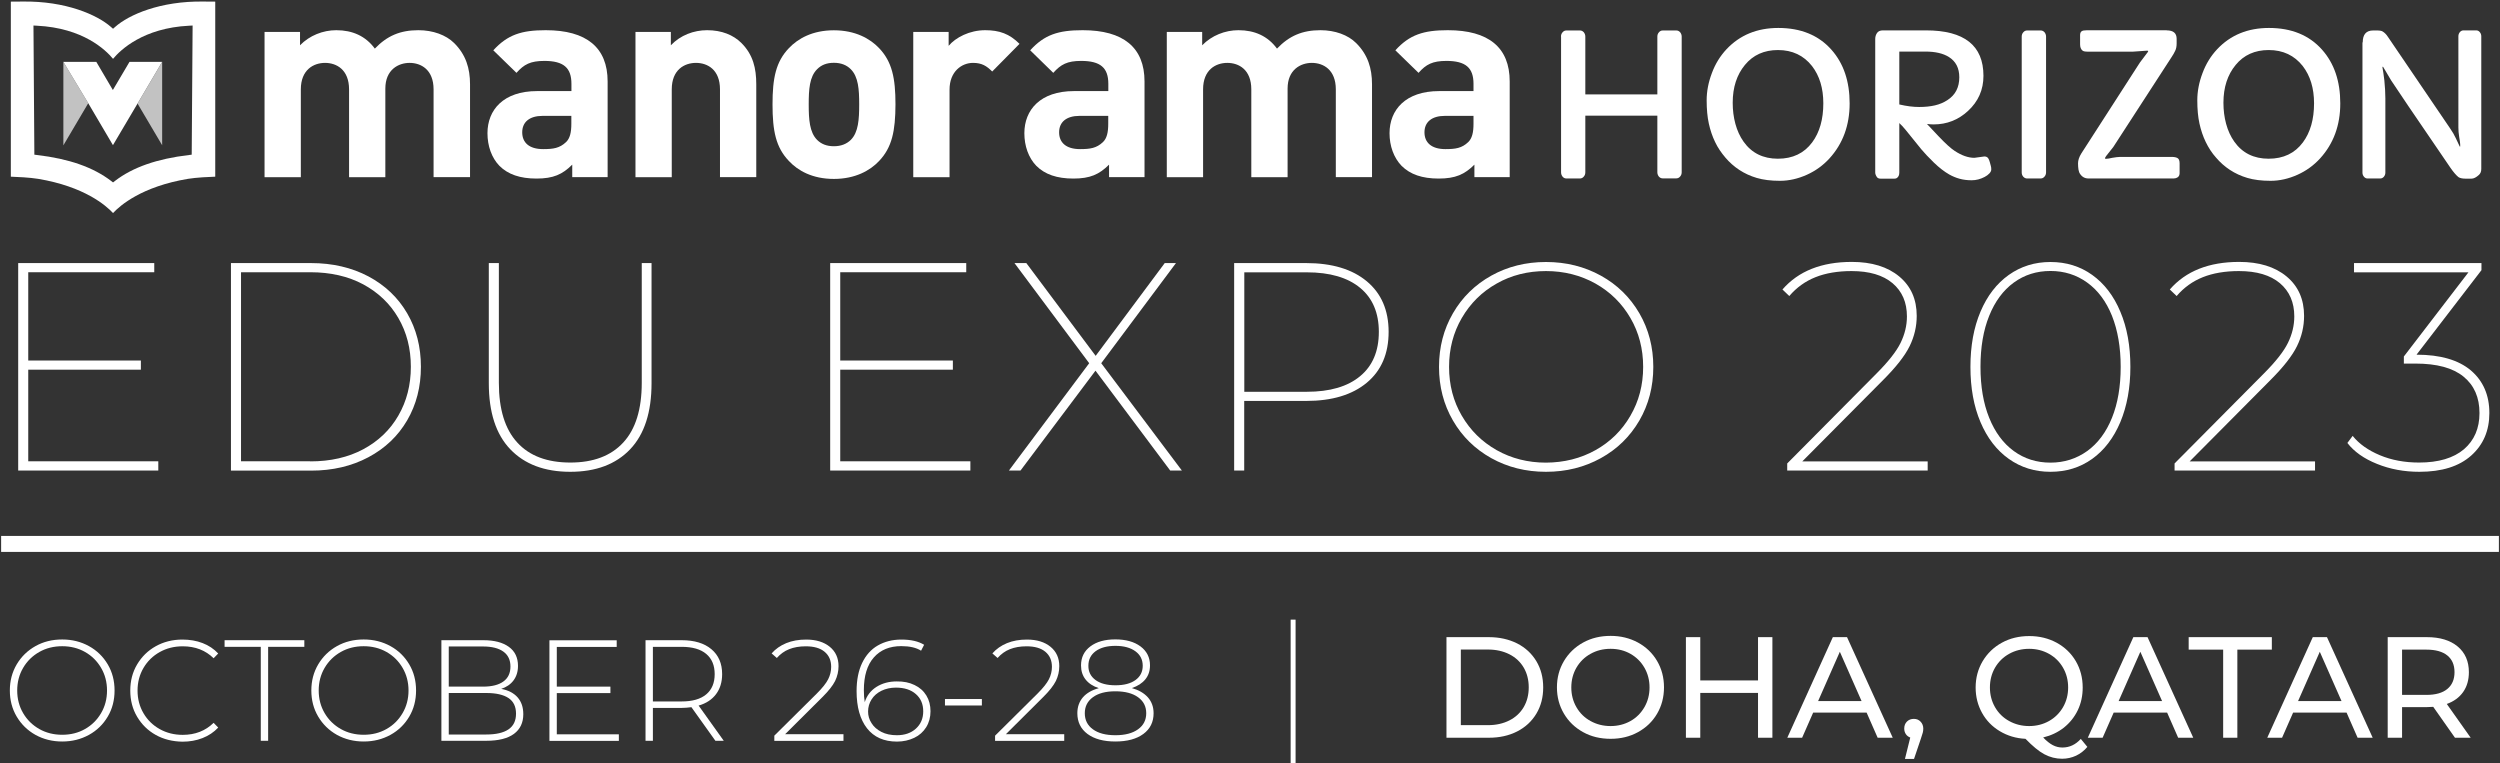 <svg width="619" height="189" viewBox="0 0 619 189" fill="none" xmlns="http://www.w3.org/2000/svg">
<rect x="0" y="0" width="619" height="189" fill="#333333" stroke="none"/>
<path d="M8.775 181.951C6.796 180.839 5.261 179.327 4.127 177.415C2.993 175.502 2.437 173.345 2.437 170.966C2.437 168.586 2.993 166.452 4.127 164.517C5.261 162.605 6.796 161.093 8.775 159.981C10.754 158.869 12.955 158.335 15.401 158.335C17.848 158.335 20.049 158.891 22.028 159.981C24.007 161.07 25.542 162.582 26.676 164.495C27.81 166.407 28.366 168.564 28.366 170.966C28.366 173.368 27.81 175.525 26.676 177.437C25.542 179.349 24.007 180.862 22.028 181.951C20.049 183.041 17.848 183.597 15.401 183.597C12.955 183.597 10.754 183.041 8.775 181.951ZM21.05 180.506C22.74 179.55 24.052 178.238 25.03 176.57C26.009 174.902 26.498 173.034 26.498 170.966C26.498 168.898 26.009 167.03 25.03 165.362C24.052 163.694 22.74 162.382 21.05 161.426C19.36 160.47 17.47 160.003 15.401 160.003C13.311 160.003 11.421 160.47 9.731 161.426C8.041 162.382 6.707 163.694 5.728 165.362C4.75 167.03 4.26 168.898 4.26 170.966C4.26 173.034 4.75 174.902 5.728 176.57C6.707 178.238 8.041 179.55 9.731 180.506C11.421 181.462 13.311 181.929 15.401 181.929C17.492 181.929 19.382 181.462 21.05 180.506Z" fill="white"/>
<path d="M38.572 181.973C36.616 180.884 35.081 179.371 33.947 177.459C32.813 175.547 32.257 173.39 32.257 170.988C32.257 168.586 32.813 166.429 33.947 164.517C35.081 162.605 36.616 161.092 38.572 160.003C40.529 158.913 42.731 158.357 45.177 158.357C46.978 158.357 48.646 158.646 50.158 159.224C51.67 159.803 52.96 160.67 54.028 161.804L52.893 162.983C50.892 161.026 48.357 160.025 45.244 160.025C43.153 160.025 41.263 160.492 39.551 161.448C37.839 162.404 36.504 163.716 35.526 165.384C34.547 167.052 34.058 168.92 34.058 170.988C34.058 173.056 34.547 174.924 35.526 176.592C36.504 178.26 37.839 179.572 39.551 180.528C41.263 181.484 43.153 181.951 45.244 181.951C48.335 181.951 50.87 180.95 52.893 178.971L54.028 180.15C52.96 181.284 51.67 182.151 50.136 182.752C48.602 183.352 46.956 183.641 45.177 183.641C42.731 183.597 40.529 183.063 38.572 181.973Z" fill="white"/>
<path d="M64.568 160.158H55.606V158.513H75.353V160.158H66.391V183.418H64.568V160.158Z" fill="white"/>
<path d="M83.425 181.951C81.446 180.839 79.912 179.327 78.778 177.414C77.644 175.502 77.088 173.345 77.088 170.966C77.088 168.586 77.644 166.451 78.778 164.517C79.912 162.604 81.446 161.092 83.425 159.98C85.405 158.869 87.606 158.335 90.052 158.335C92.498 158.335 94.7 158.891 96.679 159.98C98.658 161.07 100.193 162.582 101.327 164.495C102.461 166.407 103.017 168.564 103.017 170.966C103.017 173.367 102.461 175.524 101.327 177.437C100.193 179.349 98.658 180.861 96.679 181.951C94.7 183.041 92.498 183.596 90.052 183.596C87.606 183.596 85.405 183.041 83.425 181.951ZM95.701 180.505C97.391 179.549 98.703 178.237 99.681 176.569C100.659 174.902 101.149 173.034 101.149 170.966C101.149 168.898 100.659 167.03 99.681 165.362C98.703 163.694 97.391 162.382 95.701 161.426C94.01 160.47 92.12 160.003 90.052 160.003C87.962 160.003 86.072 160.47 84.382 161.426C82.692 162.382 81.358 163.694 80.379 165.362C79.401 167.03 78.911 168.898 78.911 170.966C78.911 173.034 79.401 174.902 80.379 176.569C81.358 178.237 82.692 179.549 84.382 180.505C86.072 181.462 87.962 181.929 90.052 181.929C92.143 181.929 94.01 181.462 95.701 180.505Z" fill="white"/>
<path d="M128.167 172.678C129.101 173.745 129.568 175.124 129.568 176.836C129.568 178.949 128.79 180.572 127.255 181.706C125.721 182.84 123.431 183.418 120.384 183.418H109.288V158.513H119.672C122.385 158.513 124.476 159.069 125.988 160.158C127.5 161.248 128.256 162.827 128.256 164.872C128.256 166.296 127.878 167.496 127.144 168.475C126.41 169.453 125.387 170.143 124.098 170.565C125.877 170.899 127.233 171.61 128.167 172.678ZM111.111 160.091V170.009H119.606C121.785 170.009 123.475 169.587 124.631 168.742C125.81 167.897 126.388 166.651 126.388 165.028C126.388 163.427 125.81 162.182 124.631 161.337C123.453 160.492 121.785 160.069 119.606 160.069H111.111V160.091ZM125.899 180.594C127.144 179.749 127.767 178.459 127.767 176.703C127.767 174.946 127.144 173.656 125.899 172.833C124.654 172.011 122.83 171.588 120.406 171.588H111.111V181.862H120.406C122.808 181.862 124.654 181.439 125.899 180.594Z" fill="white"/>
<path d="M153.229 181.795V183.441H136.039V158.535H152.695V160.18H137.863V170.009H151.138V171.61H137.863V181.817H153.229V181.795Z" fill="white"/>
<path d="M177.134 183.418L171.197 175.102C170.307 175.213 169.507 175.28 168.773 175.28H161.657V183.418H159.833V158.513H168.773C171.908 158.513 174.354 159.246 176.133 160.736C177.912 162.226 178.802 164.272 178.802 166.918C178.802 168.897 178.29 170.543 177.29 171.877C176.289 173.211 174.843 174.168 172.976 174.701L179.202 183.418H177.134ZM168.773 173.678C171.419 173.678 173.465 173.1 174.866 171.922C176.267 170.743 176.956 169.075 176.956 166.918C176.956 164.761 176.267 163.093 174.866 161.915C173.465 160.736 171.441 160.158 168.773 160.158H161.657V173.678H168.773Z" fill="white"/>
<path d="M208.844 181.795V183.441H191.722V182.151L202.262 171.7C203.641 170.321 204.575 169.142 205.064 168.164C205.553 167.185 205.798 166.162 205.798 165.117C205.798 163.538 205.264 162.293 204.174 161.381C203.085 160.47 201.528 160.025 199.505 160.025C197.948 160.025 196.569 160.27 195.391 160.737C194.212 161.204 193.211 161.937 192.344 162.916L191.054 161.782C192.011 160.692 193.211 159.847 194.657 159.247C196.125 158.646 197.77 158.357 199.616 158.357C202.062 158.357 203.997 158.958 205.442 160.136C206.887 161.315 207.621 162.916 207.621 164.939C207.621 166.229 207.332 167.452 206.776 168.609C206.198 169.765 205.131 171.121 203.574 172.656L194.39 181.795H208.844Z" fill="white"/>
<path d="M226.434 169.609C227.702 170.21 228.68 171.077 229.37 172.211C230.059 173.345 230.392 174.635 230.392 176.103C230.392 177.592 230.037 178.905 229.325 180.061C228.613 181.195 227.635 182.084 226.367 182.685C225.1 183.285 223.677 183.619 222.098 183.619C218.873 183.619 216.405 182.529 214.671 180.328C212.958 178.126 212.091 175.057 212.091 171.121C212.091 168.364 212.558 166.029 213.47 164.139C214.382 162.249 215.671 160.781 217.339 159.825C219.007 158.869 220.942 158.357 223.165 158.357C225.522 158.357 227.39 158.78 228.814 159.647L228.057 161.115C226.879 160.359 225.233 159.981 223.143 159.981C220.274 159.981 218.006 160.914 216.361 162.782C214.715 164.65 213.892 167.341 213.892 170.877C213.892 171.966 213.959 172.967 214.115 173.857C214.604 172.256 215.582 170.988 217.006 170.076C218.451 169.165 220.119 168.72 222.031 168.72C223.721 168.698 225.167 168.987 226.434 169.609ZM226.768 180.417C227.969 179.327 228.591 177.904 228.591 176.125C228.591 174.346 227.991 172.923 226.768 171.855C225.567 170.788 223.899 170.254 221.831 170.254C220.497 170.254 219.318 170.521 218.251 171.032C217.183 171.566 216.383 172.256 215.805 173.167C215.227 174.079 214.937 175.08 214.937 176.192C214.937 177.192 215.204 178.148 215.782 179.038C216.338 179.95 217.161 180.661 218.229 181.217C219.296 181.773 220.586 182.04 222.076 182.04C223.988 182.04 225.567 181.506 226.768 180.417Z" fill="white"/>
<path d="M233.973 173.078H243.112V174.679H233.973V173.078Z" fill="white"/>
<path d="M263.503 181.795V183.441H246.381V182.151L256.921 171.7C258.3 170.321 259.234 169.142 259.723 168.164C260.212 167.185 260.457 166.162 260.457 165.117C260.457 163.538 259.923 162.293 258.834 161.381C257.744 160.47 256.187 160.025 254.164 160.025C252.607 160.025 251.228 160.27 250.05 160.737C248.871 161.204 247.871 161.937 247.003 162.916L245.714 161.782C246.67 160.692 247.871 159.847 249.316 159.247C250.784 158.646 252.429 158.357 254.275 158.357C256.721 158.357 258.656 158.958 260.101 160.136C261.547 161.315 262.28 162.916 262.28 164.939C262.28 166.229 261.991 167.452 261.435 168.609C260.857 169.765 259.79 171.121 258.233 172.656L249.049 181.795H263.503Z" fill="white"/>
<path d="M284.229 172.678C285.163 173.745 285.63 175.057 285.63 176.592C285.63 178.771 284.785 180.483 283.095 181.729C281.405 182.974 279.092 183.596 276.157 183.596C273.244 183.596 270.953 182.974 269.263 181.729C267.596 180.483 266.75 178.771 266.75 176.592C266.75 175.035 267.217 173.723 268.129 172.656C269.041 171.611 270.353 170.854 272.065 170.388C270.642 169.921 269.552 169.209 268.796 168.253C268.04 167.297 267.662 166.14 267.662 164.761C267.662 162.76 268.441 161.203 269.975 160.047C271.509 158.891 273.577 158.313 276.157 158.313C278.736 158.313 280.827 158.891 282.383 160.047C283.94 161.203 284.741 162.782 284.741 164.739C284.741 166.096 284.362 167.252 283.584 168.208C282.806 169.164 281.694 169.876 280.249 170.365C281.961 170.854 283.273 171.611 284.229 172.678ZM281.783 180.572C283.139 179.594 283.807 178.282 283.807 176.592C283.807 174.924 283.139 173.612 281.783 172.633C280.426 171.655 278.559 171.166 276.157 171.166C273.777 171.166 271.932 171.655 270.598 172.633C269.263 173.612 268.596 174.924 268.596 176.592C268.596 178.282 269.263 179.616 270.598 180.572C271.932 181.551 273.778 182.04 276.179 182.04C278.559 182.04 280.426 181.551 281.783 180.572ZM271.242 168.364C272.421 169.231 274.067 169.676 276.179 169.676C278.292 169.676 279.937 169.253 281.138 168.386C282.339 167.519 282.939 166.34 282.939 164.85C282.939 163.338 282.339 162.137 281.116 161.248C279.893 160.358 278.247 159.914 276.179 159.914C274.111 159.914 272.488 160.358 271.287 161.226C270.086 162.115 269.486 163.294 269.486 164.828C269.463 166.318 270.064 167.497 271.242 168.364Z" fill="white"/>
<path d="M618.723 132.695H0.28V136.653H618.723V132.695Z" fill="white"/>
<path d="M358.146 157.757H368.642C371.266 157.757 373.601 158.29 375.647 159.313C377.692 160.358 379.271 161.826 380.405 163.716C381.539 165.607 382.095 167.764 382.095 170.21C382.095 172.656 381.539 174.813 380.405 176.703C379.271 178.593 377.692 180.061 375.647 181.106C373.601 182.151 371.266 182.663 368.642 182.663H358.146V157.757ZM368.419 179.549C370.443 179.549 372.2 179.149 373.734 178.371C375.269 177.592 376.447 176.481 377.27 175.08C378.093 173.679 378.515 172.033 378.515 170.187C378.515 168.342 378.093 166.696 377.27 165.295C376.447 163.894 375.269 162.782 373.734 162.004C372.2 161.226 370.421 160.825 368.419 160.825H361.704V179.549H368.419Z" fill="white"/>
<path d="M391.991 181.284C389.968 180.172 388.389 178.66 387.232 176.703C386.076 174.746 385.498 172.589 385.498 170.187C385.498 167.786 386.076 165.629 387.232 163.672C388.389 161.737 389.968 160.203 391.991 159.091C394.015 157.979 396.261 157.445 398.796 157.445C401.286 157.445 403.532 158.001 405.556 159.091C407.58 160.203 409.158 161.715 410.292 163.65C411.427 165.584 412.005 167.763 412.005 170.187C412.005 172.611 411.427 174.79 410.292 176.725C409.158 178.66 407.58 180.172 405.556 181.284C403.532 182.396 401.286 182.929 398.796 182.929C396.261 182.929 393.992 182.396 391.991 181.284ZM403.71 178.526C405.178 177.704 406.312 176.547 407.157 175.102C408.002 173.634 408.425 172.011 408.425 170.21C408.425 168.408 408.002 166.785 407.157 165.317C406.312 163.85 405.156 162.716 403.71 161.893C402.265 161.07 400.619 160.647 398.774 160.647C396.928 160.647 395.282 161.07 393.815 161.893C392.325 162.716 391.168 163.872 390.323 165.317C389.478 166.785 389.056 168.408 389.056 170.21C389.056 172.011 389.478 173.634 390.323 175.102C391.168 176.569 392.325 177.704 393.815 178.526C395.304 179.349 396.95 179.772 398.774 179.772C400.597 179.772 402.243 179.349 403.71 178.526Z" fill="white"/>
<path d="M438.845 157.757V182.663H435.287V171.566H420.988V182.663H417.43V157.757H420.988V168.475H435.287V157.757H438.845Z" fill="white"/>
<path d="M462.172 176.436H448.941L446.206 182.663H442.536L453.811 157.757H457.324L468.643 182.663H464.907L462.172 176.436ZM460.927 173.59L455.545 161.381L450.164 173.59H460.927Z" fill="white"/>
<path d="M475.536 178.682C475.981 179.149 476.204 179.727 476.204 180.416C476.204 180.772 476.159 181.106 476.07 181.439C475.981 181.773 475.826 182.284 475.581 182.974L473.913 187.91H471.667L472.979 182.618C472.534 182.44 472.156 182.173 471.89 181.773C471.623 181.373 471.489 180.928 471.489 180.394C471.489 179.683 471.712 179.104 472.156 178.66C472.601 178.215 473.179 177.993 473.869 177.993C474.558 177.993 475.092 178.215 475.536 178.682Z" fill="white"/>
<path d="M516.831 184.931C516.031 185.887 515.097 186.599 514.029 187.11C512.962 187.599 511.806 187.866 510.583 187.866C509.026 187.866 507.558 187.488 506.18 186.754C504.801 186.02 503.266 184.731 501.51 182.929C499.153 182.818 497.04 182.173 495.15 181.039C493.26 179.905 491.792 178.393 490.747 176.503C489.702 174.613 489.168 172.522 489.168 170.232C489.168 167.83 489.746 165.673 490.902 163.716C492.059 161.782 493.638 160.247 495.661 159.135C497.685 158.024 499.931 157.49 502.466 157.49C504.956 157.49 507.202 158.046 509.226 159.135C511.25 160.247 512.829 161.759 513.963 163.694C515.097 165.629 515.675 167.808 515.675 170.232C515.675 172.278 515.275 174.146 514.452 175.858C513.629 177.57 512.473 178.993 511.005 180.172C509.515 181.328 507.825 182.129 505.89 182.596C506.713 183.463 507.514 184.108 508.292 184.508C509.07 184.909 509.849 185.086 510.649 185.086C512.406 185.086 513.918 184.375 515.208 182.952L516.831 184.931ZM493.971 175.102C494.816 176.57 495.973 177.704 497.462 178.526C498.952 179.349 500.598 179.772 502.421 179.772C504.223 179.772 505.868 179.349 507.336 178.526C508.804 177.704 509.96 176.547 510.805 175.102C511.65 173.634 512.072 172.011 512.072 170.21C512.072 168.408 511.65 166.785 510.805 165.317C509.96 163.85 508.804 162.716 507.336 161.893C505.868 161.07 504.223 160.648 502.421 160.648C500.598 160.648 498.93 161.07 497.462 161.893C495.973 162.716 494.816 163.872 493.971 165.317C493.126 166.785 492.704 168.408 492.704 170.21C492.704 172.011 493.126 173.634 493.971 175.102Z" fill="white"/>
<path d="M536.578 176.436H523.347L520.612 182.663H516.942L528.217 157.757H531.73L543.049 182.663H539.313L536.578 176.436ZM535.333 173.59L529.951 161.381L524.57 173.59H535.333Z" fill="white"/>
<path d="M550.454 160.848H541.915V157.757H562.507V160.848H553.968V182.663H550.454V160.848Z" fill="white"/>
<path d="M581.008 176.436H567.777L565.042 182.663H561.373L572.647 157.757H576.16L587.479 182.663H583.743L581.008 176.436ZM579.763 173.59L574.381 161.381L569 173.59H579.763Z" fill="white"/>
<path d="M607.849 182.663L602.468 175.013C601.801 175.057 601.289 175.08 600.911 175.08H594.751V182.663H591.193V157.757H600.911C604.135 157.757 606.671 158.535 608.516 160.069C610.362 161.604 611.296 163.739 611.296 166.429C611.296 168.342 610.829 169.987 609.873 171.344C608.917 172.7 607.56 173.679 605.826 174.301L611.741 182.663H607.849ZM605.959 170.588C607.138 169.609 607.738 168.231 607.738 166.429C607.738 164.628 607.138 163.249 605.959 162.293C604.78 161.337 603.046 160.848 600.8 160.848H594.751V172.055H600.8C603.046 172.055 604.78 171.566 605.959 170.588Z" fill="white"/>
<path d="M39.195 114.238V116.506H4.505V65.138H38.194V67.406H6.995V89.266H34.881V91.534H6.995V114.216H39.195V114.238Z" fill="white"/>
<path d="M57.185 65.138H76.999C82.335 65.138 87.072 66.25 91.208 68.429C95.344 70.631 98.547 73.677 100.815 77.569C103.083 81.46 104.217 85.863 104.217 90.822C104.217 95.781 103.083 100.184 100.815 104.076C98.547 107.967 95.344 111.014 91.208 113.215C87.072 115.417 82.335 116.529 76.999 116.529H57.185V65.138ZM76.843 114.238C81.824 114.238 86.205 113.237 89.941 111.236C93.677 109.235 96.59 106.455 98.635 102.897C100.681 99.361 101.726 95.336 101.726 90.822C101.726 86.308 100.704 82.305 98.635 78.747C96.59 75.212 93.677 72.432 89.941 70.408C86.205 68.407 81.824 67.406 76.843 67.406H59.676V114.216H76.843V114.238Z" fill="white"/>
<path d="M126.343 111.236C122.785 107.522 121.028 102.074 121.028 94.869V65.138H123.519V94.781C123.519 101.34 125.031 106.255 128.078 109.568C131.102 112.882 135.483 114.527 141.22 114.527C146.89 114.527 151.271 112.882 154.318 109.568C157.364 106.277 158.899 101.34 158.899 94.781V65.138H161.322V94.869C161.322 102.052 159.566 107.522 156.03 111.236C152.494 114.95 147.557 116.818 141.198 116.818C134.838 116.818 129.901 114.95 126.343 111.236Z" fill="white"/>
<path d="M240.265 114.238V116.506H205.553V65.138H239.242V67.406H208.043V89.266H235.929V91.534H208.043V114.216H240.265V114.238Z" fill="white"/>
<path d="M289.743 116.506L271.242 91.778L252.674 116.506H249.805L269.685 89.933L251.184 65.138H254.119L271.286 88.109L288.387 65.138H291.167L272.665 89.933L292.634 116.506H289.743Z" fill="white"/>
<path d="M338.421 69.652C342.023 72.654 343.824 76.835 343.824 82.172C343.824 87.553 342.023 91.756 338.421 94.758C334.818 97.76 329.815 99.272 323.411 99.272H308.067V116.506H305.576V65.138H323.411C329.815 65.138 334.818 66.65 338.421 69.652ZM336.775 93.135C339.866 90.578 341.401 86.908 341.401 82.172C341.401 77.48 339.866 73.833 336.775 71.276C333.684 68.718 329.281 67.428 323.566 67.428H308.089V97.004H323.566C329.281 97.004 333.684 95.714 336.775 93.135Z" fill="white"/>
<path d="M369.242 113.438C365.217 111.192 362.037 108.078 359.747 104.12C357.456 100.162 356.3 95.737 356.3 90.844C356.3 85.952 357.456 81.527 359.747 77.569C362.037 73.611 365.217 70.497 369.242 68.251C373.289 66.005 377.781 64.871 382.784 64.871C387.788 64.871 392.302 66.005 396.371 68.251C400.441 70.497 403.599 73.611 405.911 77.569C408.202 81.527 409.358 85.952 409.358 90.844C409.358 95.737 408.202 100.162 405.911 104.12C403.599 108.078 400.441 111.192 396.371 113.438C392.302 115.684 387.788 116.818 382.784 116.818C377.781 116.818 373.289 115.684 369.242 113.438ZM395.037 111.458C398.706 109.413 401.597 106.566 403.688 102.942C405.8 99.317 406.845 95.292 406.845 90.844C406.845 86.397 405.8 82.35 403.688 78.725C401.575 75.1 398.706 72.276 395.037 70.208C391.368 68.162 387.276 67.117 382.784 67.117C378.293 67.117 374.201 68.14 370.576 70.208C366.929 72.254 364.061 75.1 361.948 78.725C359.836 82.35 358.79 86.375 358.79 90.844C358.79 95.314 359.836 99.339 361.948 102.942C364.061 106.566 366.929 109.39 370.576 111.458C374.223 113.504 378.293 114.549 382.784 114.549C387.276 114.527 391.368 113.504 395.037 111.458Z" fill="white"/>
<path d="M477.293 114.238V116.506H442.514V114.75L464.529 92.579C467.509 89.599 469.532 87.042 470.578 84.907C471.623 82.772 472.156 80.593 472.156 78.347C472.156 74.878 470.978 72.143 468.598 70.119C466.219 68.118 462.839 67.117 458.436 67.117C455.011 67.117 452.032 67.629 449.519 68.629C447.006 69.63 444.827 71.187 443.026 73.299L441.335 71.676C445.294 67.117 451.031 64.849 458.503 64.849C463.439 64.849 467.353 66.05 470.244 68.451C473.135 70.853 474.58 74.1 474.58 78.214C474.58 80.815 474.002 83.306 472.824 85.708C471.645 88.109 469.466 90.889 466.286 94.069L446.25 114.238H477.293Z" fill="white"/>
<path d="M497.374 113.616C494.371 111.481 492.037 108.456 490.369 104.52C488.701 100.584 487.878 96.026 487.878 90.844C487.878 85.663 488.701 81.105 490.369 77.168C492.037 73.233 494.371 70.208 497.374 68.073C500.376 65.939 503.822 64.871 507.692 64.871C511.605 64.871 515.052 65.939 518.032 68.073C521.012 70.208 523.347 73.233 524.992 77.168C526.66 81.105 527.483 85.663 527.483 90.844C527.483 96.026 526.638 100.584 524.992 104.52C523.325 108.456 521.012 111.481 518.032 113.616C515.052 115.75 511.605 116.818 507.692 116.818C503.822 116.818 500.376 115.75 497.374 113.616ZM516.787 111.681C519.433 109.768 521.479 107.033 522.924 103.453C524.37 99.873 525.081 95.67 525.081 90.822C525.081 85.975 524.347 81.772 522.924 78.191C521.479 74.611 519.433 71.876 516.787 69.964C514.14 68.051 511.116 67.095 507.692 67.095C504.267 67.095 501.243 68.051 498.619 69.964C495.995 71.876 493.971 74.611 492.526 78.191C491.08 81.772 490.369 85.975 490.369 90.822C490.369 95.67 491.08 99.873 492.526 103.453C493.971 107.033 495.995 109.768 498.619 111.681C501.243 113.593 504.267 114.549 507.692 114.549C511.116 114.549 514.14 113.571 516.787 111.681Z" fill="white"/>
<path d="M573.203 114.238V116.506H538.424V114.75L560.439 92.579C563.419 89.599 565.443 87.042 566.488 84.907C567.533 82.772 568.067 80.593 568.067 78.347C568.067 74.878 566.888 72.143 564.509 70.119C562.129 68.118 558.749 67.117 554.346 67.117C550.922 67.117 547.942 67.629 545.429 68.629C542.916 69.63 540.737 71.187 538.936 73.299L537.246 71.676C541.204 67.117 546.941 64.849 554.413 64.849C559.35 64.849 563.263 66.05 566.154 68.451C569.045 70.853 570.49 74.1 570.49 78.214C570.49 80.815 569.912 83.306 568.734 85.708C567.555 88.109 565.376 90.889 562.196 94.069L542.16 114.238H573.203Z" fill="white"/>
<path d="M611.785 91.712C614.832 94.314 616.366 97.827 616.366 102.274C616.366 106.633 614.854 110.146 611.852 112.815C608.85 115.483 604.58 116.818 599.043 116.818C595.285 116.818 591.772 116.173 588.547 114.861C585.323 113.571 582.877 111.837 581.209 109.679L582.521 107.923C584.077 109.88 586.323 111.481 589.236 112.704C592.15 113.927 595.396 114.527 598.954 114.527C603.802 114.527 607.493 113.415 610.073 111.236C612.63 109.035 613.92 106.055 613.92 102.274C613.92 98.405 612.608 95.403 609.962 93.246C607.315 91.089 603.357 90.022 598.065 90.022H595.196V88.265L611.185 67.428H582.854V65.138H614.409V66.895L598.332 87.82C604.247 87.82 608.716 89.132 611.785 91.712Z" fill="white"/>
<path d="M107.353 43.879V22.131C107.353 17.239 104.24 15.571 101.416 15.571C98.658 15.571 95.411 17.239 95.411 21.931V43.879H86.428V22.131C86.428 17.239 83.314 15.571 80.49 15.571C77.666 15.571 74.486 17.239 74.486 22.131V43.879H65.502V7.899H74.286V11.212C76.643 8.789 79.957 7.477 83.27 7.477C87.273 7.477 90.519 8.922 92.81 12.035C95.856 8.855 99.103 7.477 103.595 7.477C107.197 7.477 110.422 8.655 112.445 10.656C115.358 13.547 116.381 16.927 116.381 20.863V43.857H107.353V43.879Z" fill="white"/>
<path d="M141.688 43.879V40.766C139.264 43.19 136.996 44.213 132.837 44.213C128.768 44.213 125.788 43.19 123.653 41.055C121.718 39.054 120.696 36.141 120.696 32.983C120.696 27.223 124.632 22.553 132.993 22.553H141.487V20.752C141.487 16.794 139.553 15.082 134.794 15.082C131.347 15.082 129.746 15.927 127.878 18.039L122.141 12.458C125.677 8.588 129.124 7.477 135.128 7.477C145.201 7.477 150.449 11.746 150.449 20.174V43.857H141.688V43.879ZM141.465 28.691H134.349C131.103 28.691 129.301 30.225 129.301 32.76C129.301 35.251 130.947 36.919 134.483 36.919C136.973 36.919 138.552 36.697 140.153 35.184C141.109 34.273 141.465 32.827 141.465 30.626V28.691Z" fill="white"/>
<path d="M178.268 43.879V22.131C178.268 17.239 175.177 15.571 172.331 15.571C169.484 15.571 166.327 17.239 166.327 22.131V43.879H157.343V7.899H166.104V11.212C168.461 8.722 171.775 7.477 175.088 7.477C178.691 7.477 181.581 8.655 183.583 10.656C186.474 13.547 187.252 16.927 187.252 20.863V43.857H178.268V43.879Z" fill="white"/>
<path d="M217.651 39.876C215.449 42.211 211.78 44.302 206.465 44.302C201.128 44.302 197.548 42.234 195.347 39.876C192.1 36.496 191.277 32.427 191.277 25.845C191.277 19.351 192.1 15.282 195.347 11.902C197.57 9.567 201.15 7.499 206.465 7.499C211.78 7.499 215.427 9.567 217.651 11.902C220.897 15.304 221.72 19.374 221.72 25.845C221.698 32.427 220.875 36.496 217.651 39.876ZM210.668 17.15C209.623 16.105 208.244 15.549 206.465 15.549C204.664 15.549 203.33 16.105 202.307 17.15C200.439 19.018 200.239 22.109 200.239 25.845C200.239 29.581 200.439 32.738 202.307 34.628C203.33 35.651 204.664 36.207 206.465 36.207C208.244 36.207 209.623 35.651 210.668 34.628C212.536 32.761 212.736 29.581 212.736 25.845C212.736 22.131 212.536 19.04 210.668 17.15Z" fill="white"/>
<path d="M245.669 17.706C244.291 16.327 243.112 15.571 240.911 15.571C238.153 15.571 235.107 17.661 235.107 22.198V43.879H226.123V7.899H234.884V11.346C236.619 9.278 240.066 7.477 243.935 7.477C247.448 7.477 249.939 8.366 252.43 10.857L245.669 17.706Z" fill="white"/>
<path d="M274.6 43.879V40.766C272.177 43.19 269.908 44.213 265.772 44.213C261.703 44.213 258.723 43.19 256.588 41.055C254.654 39.054 253.631 36.141 253.631 32.983C253.631 27.223 257.567 22.553 265.928 22.553H274.423V20.752C274.423 16.794 272.488 15.082 267.707 15.082C264.26 15.082 262.681 15.927 260.791 18.039L255.076 12.458C258.59 8.588 262.036 7.477 268.063 7.477C278.136 7.477 283.384 11.746 283.384 20.174V43.857H274.6V43.879ZM274.4 28.691H267.284C264.038 28.691 262.236 30.225 262.236 32.76C262.236 35.251 263.904 36.919 267.418 36.919C269.908 36.919 271.487 36.697 273.088 35.184C274.045 34.273 274.4 32.827 274.4 30.626V28.691Z" fill="white"/>
<path d="M330.749 43.879V22.131C330.749 17.239 327.636 15.571 324.812 15.571C322.055 15.571 318.808 17.239 318.808 21.931V43.879H309.824V22.131C309.824 17.239 306.733 15.571 303.887 15.571C301.04 15.571 297.883 17.239 297.883 22.131V43.879H288.899V7.899H297.66V11.212C300.017 8.789 303.331 7.477 306.644 7.477C310.647 7.477 313.893 8.922 316.184 12.035C319.23 8.855 322.477 7.477 326.947 7.477C330.549 7.477 333.774 8.655 335.775 10.656C338.688 13.547 339.711 16.927 339.711 20.863V43.857H330.749V43.879Z" fill="white"/>
<path d="M365.062 43.879V40.766C362.638 43.19 360.37 44.213 356.211 44.213C352.142 44.213 349.162 43.19 347.027 41.055C345.093 39.054 344.048 36.141 344.048 32.983C344.048 27.223 347.984 22.553 356.345 22.553H364.84V20.752C364.84 16.794 362.905 15.082 358.146 15.082C354.699 15.082 353.098 15.927 351.23 18.039L345.493 12.458C349.007 8.588 352.476 7.477 358.48 7.477C368.575 7.477 373.801 11.746 373.801 20.174V43.857H365.062V43.879ZM364.862 28.691H357.746C354.499 28.691 352.698 30.225 352.698 32.76C352.698 35.251 354.366 36.919 357.879 36.919C360.37 36.919 361.949 36.697 363.528 35.184C364.484 34.273 364.84 32.827 364.84 30.626V28.691H364.862Z" fill="white"/>
<path d="M386.499 9.055C386.499 8.633 386.632 8.277 386.899 7.988C387.166 7.677 387.477 7.543 387.856 7.543H391.213C391.569 7.543 391.88 7.699 392.147 7.988C392.392 8.299 392.525 8.655 392.525 9.055V23.376H410.36V9.055C410.36 8.633 410.493 8.277 410.76 7.988C411.027 7.677 411.338 7.543 411.716 7.543H415.074C415.43 7.543 415.741 7.699 416.008 7.988C416.253 8.299 416.386 8.655 416.386 9.055V42.656C416.386 43.079 416.253 43.434 415.986 43.724C415.719 44.035 415.408 44.168 415.03 44.168H411.672C411.316 44.168 411.005 44.013 410.738 43.724C410.493 43.412 410.36 43.056 410.36 42.656V28.647H392.525V42.678C392.525 43.101 392.392 43.457 392.125 43.746C391.858 44.057 391.547 44.191 391.191 44.191H387.833C387.455 44.191 387.144 44.035 386.899 43.746C386.655 43.434 386.521 43.079 386.521 42.678V9.055H386.499Z" fill="white"/>
<path d="M424.658 35.162C423.969 33.739 423.457 32.205 423.102 30.581C422.746 28.958 422.568 27.045 422.568 24.844C422.568 22.642 422.99 20.396 423.858 18.106C424.703 15.816 425.926 13.859 427.482 12.191C430.796 8.677 435.065 6.921 440.313 6.921C445.895 6.921 450.276 8.722 453.456 12.302C456.48 15.704 457.97 20.13 457.97 25.6C457.97 31.026 456.302 35.562 452.989 39.209C451.432 40.922 449.542 42.3 447.363 43.279C445.183 44.257 442.96 44.769 440.714 44.769C438.468 44.769 436.555 44.524 434.976 44.057C433.397 43.59 431.952 42.923 430.662 42.078C429.373 41.233 428.216 40.21 427.216 39.031C426.215 37.853 425.325 36.585 424.658 35.162ZM429.017 25.444C429.017 27.29 429.239 29.024 429.684 30.67C430.129 32.316 430.796 33.783 431.707 35.073C433.709 37.897 436.555 39.298 440.202 39.298C443.871 39.298 446.695 37.942 448.697 35.251C450.542 32.76 451.454 29.536 451.454 25.578C451.454 21.842 450.52 18.773 448.652 16.349C446.584 13.725 443.782 12.391 440.224 12.391C436.8 12.391 434.065 13.614 432.041 16.082C430.04 18.506 429.017 21.619 429.017 25.444Z" fill="white"/>
<path d="M488.857 39.076L491.326 38.742C491.771 38.742 492.082 38.898 492.282 39.187C492.46 39.498 492.593 39.81 492.682 40.166C492.771 40.499 492.86 40.81 492.927 41.077C493.016 41.344 493.038 41.633 493.038 41.967C493.038 42.278 492.882 42.612 492.571 42.945C492.26 43.279 491.859 43.568 491.392 43.812C490.37 44.346 489.302 44.635 488.19 44.635C487.078 44.635 486.078 44.502 485.188 44.257C484.299 44.013 483.454 43.657 482.653 43.212C481.408 42.5 480.14 41.522 478.828 40.255C477.516 38.987 476.493 37.875 475.737 36.986L471.779 32.093C471.223 31.426 470.712 30.87 470.267 30.47V42.745C470.267 43.39 470.045 43.835 469.622 44.102C469.466 44.191 469.289 44.235 469.066 44.235H465.642C465.219 44.235 464.908 44.102 464.73 43.857C464.441 43.434 464.307 43.056 464.307 42.723V9.634C464.307 9.078 464.463 8.588 464.752 8.166C465.041 7.743 465.53 7.521 466.198 7.521H476.872C486.367 7.521 491.103 11.279 491.103 18.773C491.103 22.22 489.836 25.111 487.279 27.468C484.877 29.692 482.031 30.804 478.762 30.804C478.183 30.804 477.628 30.759 477.116 30.692L480.051 33.806C481.741 35.585 483.053 36.763 484.01 37.386C485.722 38.498 487.323 39.076 488.857 39.076ZM470.289 25.867C472.09 26.289 473.714 26.489 475.181 26.489C476.649 26.489 477.939 26.356 479.095 26.089C480.252 25.822 481.274 25.378 482.164 24.799C484.143 23.532 485.122 21.642 485.122 19.129C485.122 16.883 484.277 15.215 482.564 14.126C481.119 13.214 479.184 12.769 476.716 12.769H470.267V25.867H470.289Z" fill="white"/>
<path d="M500.577 9.055C500.577 8.633 500.71 8.277 500.977 7.988C501.244 7.677 501.555 7.543 501.933 7.543H505.291C505.647 7.543 505.958 7.699 506.225 7.988C506.47 8.299 506.603 8.655 506.603 9.055V42.678C506.603 43.101 506.47 43.457 506.203 43.746C505.936 44.057 505.625 44.191 505.247 44.191H501.889C501.533 44.191 501.222 44.035 500.955 43.746C500.688 43.434 500.577 43.079 500.577 42.678V9.055Z" fill="white"/>
<path d="M536.49 7.521C538.113 7.521 538.936 8.21 538.936 9.611V10.745C538.936 11.457 538.825 12.08 538.58 12.569C538.336 13.08 538.069 13.57 537.735 14.059L523.259 36.385L521.502 38.609C521.302 38.898 521.191 39.098 521.191 39.187C521.191 39.276 521.28 39.321 521.458 39.321C521.635 39.321 521.858 39.298 522.125 39.254L522.992 39.076C523.815 38.943 524.46 38.853 524.904 38.853H537.735C538.336 38.853 538.803 38.943 539.159 39.143C539.492 39.343 539.67 39.765 539.67 40.432V42.923C539.67 43.546 539.336 43.946 538.692 44.124C538.514 44.168 538.358 44.191 538.202 44.191H517.121C516.21 44.191 515.52 43.812 515.009 43.034C514.831 42.789 514.72 42.434 514.631 41.989C514.564 41.544 514.52 41.033 514.52 40.455C514.52 39.699 514.786 38.876 515.342 37.986L529.841 15.482L531.753 12.947C531.842 12.836 531.887 12.747 531.887 12.658C531.887 12.569 531.776 12.547 531.576 12.547L528.084 12.791H516.966C516.254 12.791 515.809 12.702 515.609 12.502C515.231 12.191 515.031 11.68 515.031 10.968V8.7C515.031 8.233 515.164 7.921 515.409 7.743C515.654 7.566 516.054 7.499 516.61 7.499H536.49V7.521Z" fill="white"/>
<path d="M546.141 35.162C545.452 33.739 544.94 32.205 544.584 30.581C544.229 28.958 544.051 27.045 544.051 24.844C544.051 22.642 544.473 20.396 545.341 18.106C546.186 15.816 547.409 13.859 548.965 12.191C552.279 8.677 556.548 6.921 561.796 6.921C567.378 6.921 571.759 8.722 574.939 12.302C577.963 15.704 579.453 20.13 579.453 25.6C579.453 31.026 577.785 35.562 574.471 39.209C572.915 40.922 571.025 42.3 568.845 43.279C566.666 44.257 564.442 44.769 562.196 44.769C559.951 44.769 558.038 44.524 556.459 44.057C554.88 43.59 553.435 42.923 552.145 42.078C550.855 41.233 549.699 40.21 548.698 39.031C547.675 37.897 546.83 36.585 546.141 35.162ZM550.522 25.444C550.522 27.29 550.744 29.024 551.189 30.67C551.634 32.316 552.301 33.783 553.213 35.073C555.214 37.897 558.06 39.298 561.707 39.298C565.376 39.298 568.201 37.942 570.202 35.251C572.048 32.76 572.959 29.536 572.959 25.578C572.959 21.842 572.025 18.773 570.157 16.349C568.089 13.725 565.287 12.391 561.73 12.391C558.305 12.391 555.57 13.614 553.546 16.082C551.545 18.506 550.522 21.619 550.522 25.444Z" fill="white"/>
<path d="M585.012 10.501C585.012 8.522 585.879 7.543 587.591 7.543H588.57C589.215 7.543 589.682 7.632 589.926 7.788C590.415 8.077 590.86 8.522 591.26 9.144L606.671 31.826C607.271 32.694 607.716 33.472 608.05 34.206L609.028 36.274C609.05 36.296 609.073 36.318 609.117 36.318C609.162 36.318 609.161 36.118 609.139 35.696C609.117 35.273 609.028 34.673 608.895 33.895C608.761 33.094 608.695 32.316 608.695 31.537V8.989C608.695 8.566 608.828 8.233 609.073 7.944C609.317 7.654 609.629 7.521 609.962 7.521H613.12C613.453 7.521 613.742 7.654 613.987 7.944C614.232 8.233 614.365 8.566 614.365 8.989V41.833C614.365 42.478 614.165 42.967 613.765 43.323C613.098 43.924 612.497 44.235 611.941 44.235H610.474C609.673 44.235 609.095 44.102 608.717 43.857C608.183 43.434 607.494 42.656 606.715 41.522C597.598 28.202 592.728 20.997 592.061 19.93L590.082 16.594C590.06 16.549 590.015 16.527 589.948 16.527C589.882 16.527 589.882 16.638 589.926 16.883C589.971 17.128 590.037 17.528 590.126 18.084C590.215 18.64 590.304 19.285 590.371 19.952C590.527 21.553 590.616 23.02 590.616 24.399V42.745C590.616 43.145 590.482 43.479 590.238 43.768C589.993 44.057 589.682 44.191 589.348 44.191H586.19C585.857 44.191 585.568 44.057 585.323 43.768C585.078 43.479 584.945 43.145 584.945 42.745V10.501H585.012Z" fill="white"/>
<path d="M28.522 6.654L27.988 7.121L27.454 6.654C24.052 3.674 16.291 0.227 5.595 0.383L2.682 0.405V43.746C4.172 43.79 7.374 43.946 9.42 44.279C20.894 46.192 26.253 50.884 27.988 52.752C29.723 50.884 35.082 46.192 46.556 44.279C48.602 43.946 51.804 43.79 53.294 43.746V0.405L50.381 0.383C39.663 0.227 31.902 3.652 28.522 6.654ZM47.468 38.297L46.756 38.386C38.862 39.32 32.88 41.411 28.477 44.791L27.988 45.169L27.499 44.791C23.073 41.411 17.114 39.32 9.22 38.386L8.508 38.297L8.286 6.32L9.131 6.365C20.538 6.921 26.165 12.347 27.988 14.57C29.811 12.369 35.46 6.921 46.845 6.365L47.69 6.32L47.468 38.297Z" fill="white"/>
<path opacity="0.7" d="M40.152 15.326L34.059 25.644L40.152 35.963V15.326Z" fill="white"/>
<path d="M40.152 15.326H32.058L27.944 22.287L23.852 15.326H15.691L21.851 25.555L27.966 35.94L34.037 25.667L40.13 15.348L40.152 15.326Z" fill="white"/>
<path opacity="0.7" d="M15.691 15.326V35.985L21.851 25.555L15.691 15.326Z" fill="white"/>
<path d="M319.564 153.42H320.787V189H319.564V153.42Z" fill="white"/>
</svg>
